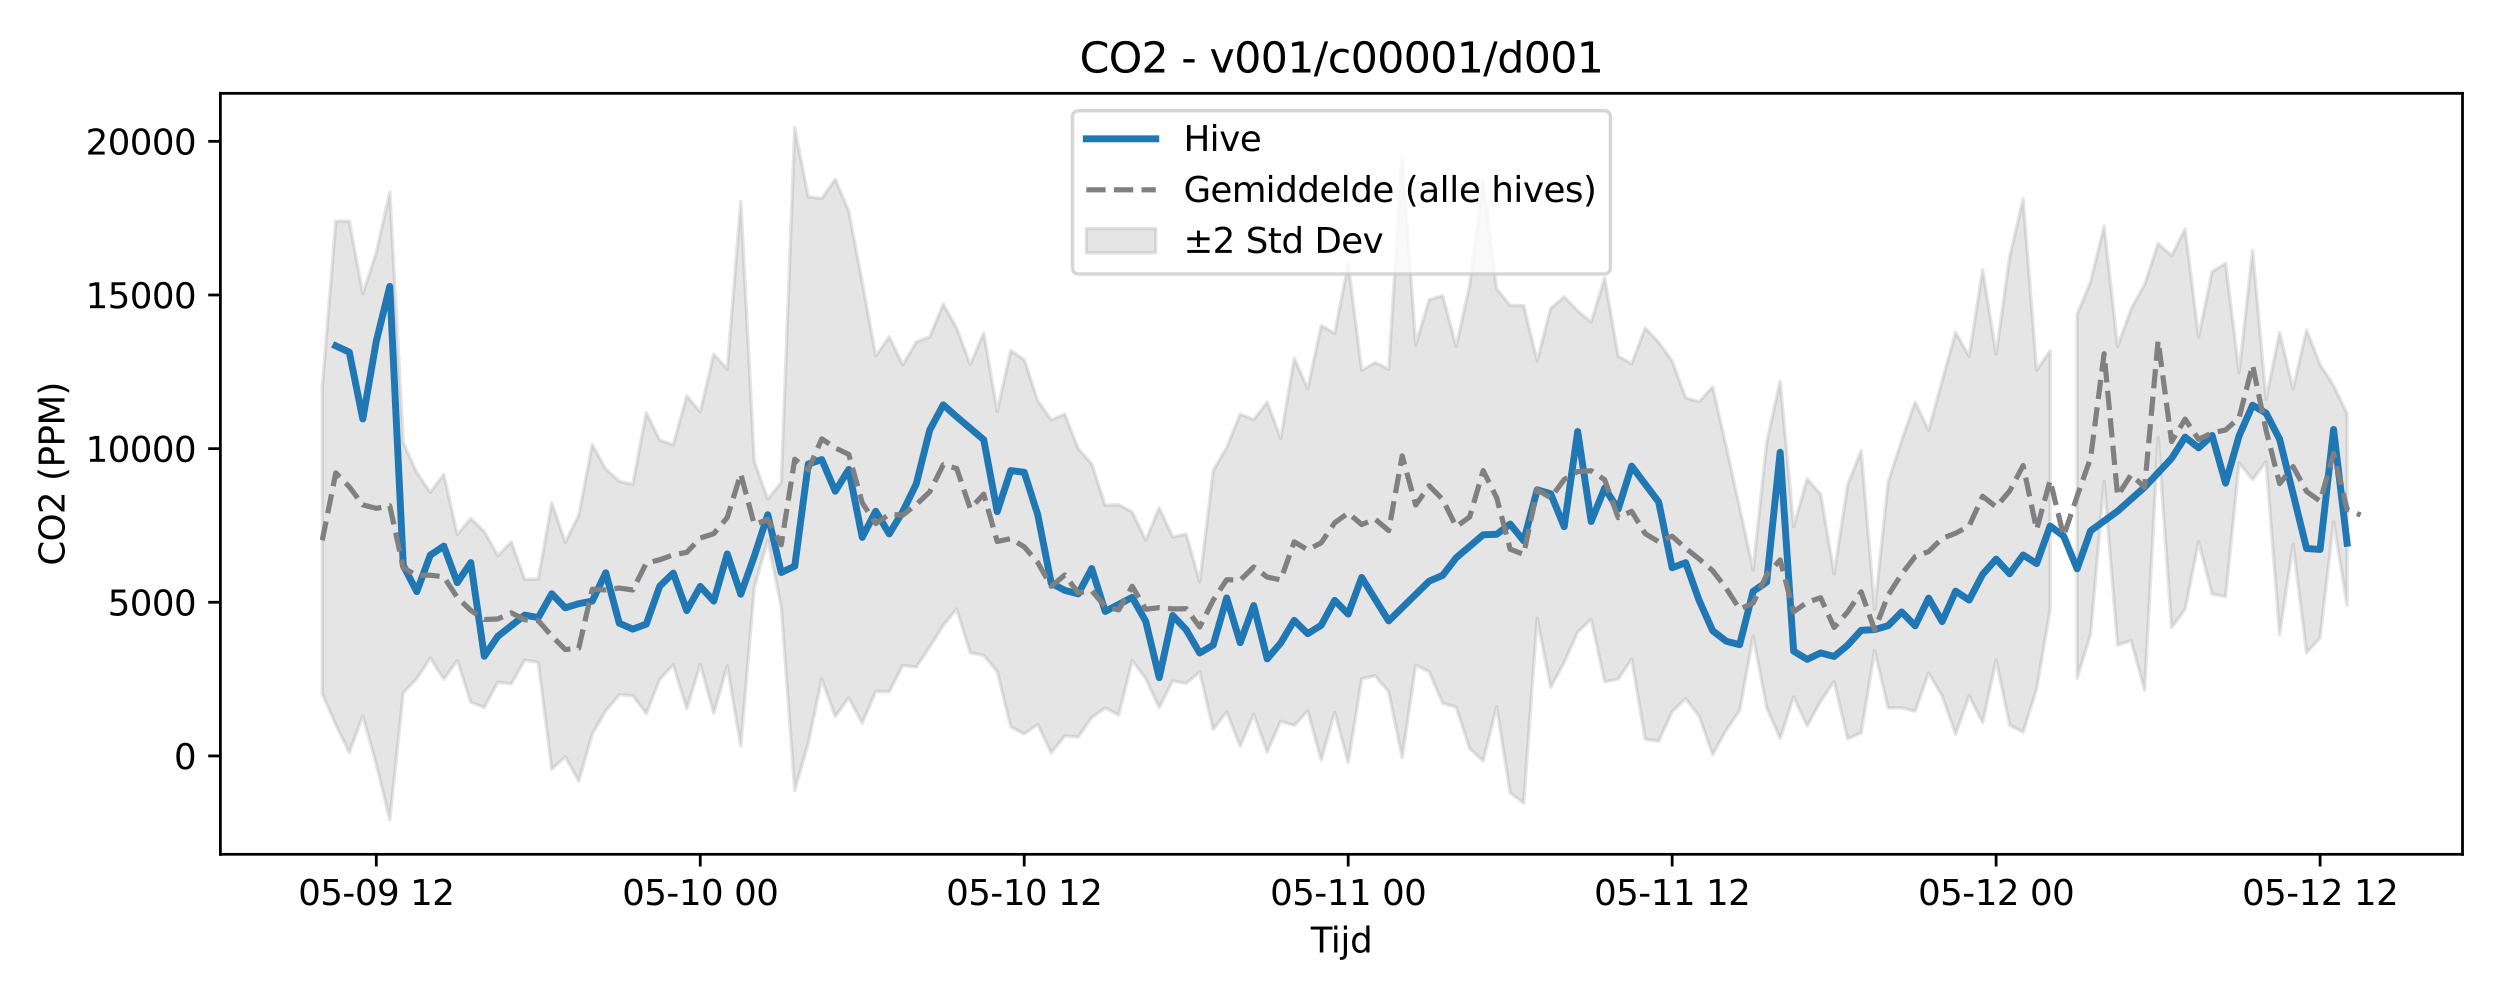 <?xml version="1.0" encoding="utf-8" standalone="no"?>
<!DOCTYPE svg PUBLIC "-//W3C//DTD SVG 1.1//EN"
  "http://www.w3.org/Graphics/SVG/1.1/DTD/svg11.dtd">
<svg xmlns:xlink="http://www.w3.org/1999/xlink" width="720pt" height="288pt" viewBox="0 0 720 288" xmlns="http://www.w3.org/2000/svg" version="1.1">
 <defs>
  <style type="text/css">*{stroke-linejoin: round; stroke-linecap: butt}</style>
 </defs>
 <g id="figure_1">
  <g id="patch_1">
   <path d="M 0 288 
L 720 288 
L 720 0 
L 0 0 
z
" style="fill: #ffffff"/>
  </g>
  <g id="axes_1">
   <g id="patch_2">
    <path d="M 63.47 246.04 
L 709.2 246.04 
L 709.2 26.88 
L 63.47 26.88 
z
" style="fill: #ffffff"/>
   </g>
   <g id="FillBetweenPolyCollection_1">
    <path d="M 92.821 111.337 
L 92.821 199.886 
L 96.709 208.744 
L 100.597 216.7 
L 104.484 206.168 
L 108.372 220.098 
L 112.259 236.078 
L 116.147 199.52 
L 120.035 195.446 
L 123.922 189.535 
L 127.81 195.625 
L 131.697 190.227 
L 135.585 202.256 
L 139.473 203.769 
L 143.36 196.459 
L 147.248 196.949 
L 151.135 190.098 
L 155.023 190.75 
L 158.911 221.543 
L 162.798 217.981 
L 166.686 224.982 
L 170.573 211.388 
L 174.461 204.747 
L 178.349 200.095 
L 182.236 200.353 
L 186.124 205.523 
L 190.011 195.661 
L 193.899 191.49 
L 197.787 204.107 
L 201.674 191.312 
L 205.562 205.404 
L 209.449 191.769 
L 213.337 214.892 
L 217.224 169.238 
L 221.112 155.498 
L 225 174.824 
L 228.887 227.682 
L 232.775 213.944 
L 236.662 195.58 
L 240.55 206.332 
L 244.438 200.993 
L 248.325 208.266 
L 252.213 199.127 
L 256.1 199.205 
L 259.988 191.652 
L 263.876 192.13 
L 267.763 186.312 
L 271.651 180.112 
L 275.538 175.372 
L 279.426 188.015 
L 283.314 188.739 
L 287.201 193.438 
L 291.089 209.316 
L 294.976 211.386 
L 298.864 208.645 
L 302.752 216.824 
L 306.639 211.972 
L 310.527 212.231 
L 314.414 206.676 
L 318.302 203.845 
L 322.19 205.969 
L 326.077 190.254 
L 329.965 195.377 
L 333.852 203.779 
L 337.74 196.105 
L 341.628 196.829 
L 345.515 193.534 
L 349.403 210.116 
L 353.29 205.04 
L 357.178 214.906 
L 361.066 205.711 
L 364.953 216.596 
L 368.841 207.698 
L 372.728 208.944 
L 376.616 204.744 
L 380.504 218.904 
L 384.391 205.123 
L 388.279 219.586 
L 392.166 195.476 
L 396.054 194.644 
L 399.942 199.269 
L 403.829 218.183 
L 407.717 191.572 
L 411.604 193.495 
L 415.492 202.542 
L 419.38 203.645 
L 423.267 215.578 
L 427.155 219.189 
L 431.042 203.54 
L 434.93 228.345 
L 438.818 231.311 
L 442.705 178.067 
L 446.593 197.981 
L 450.48 190.773 
L 454.368 182.042 
L 458.256 178.4 
L 462.143 196.343 
L 466.031 195.572 
L 469.918 189.82 
L 473.806 212.883 
L 477.694 213.455 
L 481.581 204.937 
L 485.469 201.238 
L 489.356 206.264 
L 493.244 217.334 
L 497.132 210.312 
L 501.019 204.627 
L 504.907 183.182 
L 508.794 203.743 
L 512.682 212.72 
L 516.57 200.687 
L 520.457 209.064 
L 524.345 201.999 
L 528.232 196.204 
L 532.12 212.789 
L 536.008 211.073 
L 539.895 187.396 
L 543.783 203.886 
L 547.67 203.871 
L 551.558 204.814 
L 555.446 193.809 
L 559.333 200.44 
L 563.221 211.427 
L 567.108 200.389 
L 570.996 208.15 
L 574.883 190.026 
L 578.771 208.798 
L 582.659 210.864 
L 586.546 198.441 
L 590.434 175.601 
L 590.434 101.034 
L 590.434 101.034 
L 586.546 106.581 
L 582.659 57.302 
L 578.771 74.049 
L 574.883 101.96 
L 570.996 77.69 
L 567.108 102.596 
L 563.221 95.714 
L 559.333 109.655 
L 555.446 123.895 
L 551.558 115.809 
L 547.67 126.834 
L 543.783 138.864 
L 539.895 175.517 
L 536.008 129.808 
L 532.12 139.689 
L 528.232 165.208 
L 524.345 142.323 
L 520.457 137.873 
L 516.57 151.695 
L 512.682 109.813 
L 508.794 127.451 
L 504.907 164.163 
L 501.019 146.242 
L 497.132 128.51 
L 493.244 111.398 
L 489.356 115.694 
L 485.469 114.568 
L 481.581 103.935 
L 477.694 98.579 
L 473.806 94.473 
L 469.918 104.732 
L 466.031 102.592 
L 462.143 79.994 
L 458.256 92.747 
L 454.368 89.537 
L 450.48 85.47 
L 446.593 88.823 
L 442.705 103.931 
L 438.818 87.993 
L 434.93 88.002 
L 431.042 83.138 
L 427.155 51.883 
L 423.267 82.16 
L 419.38 99.749 
L 415.492 85.131 
L 411.604 86.313 
L 407.717 99.337 
L 403.829 44.395 
L 399.942 106.351 
L 396.054 104.389 
L 392.166 106.657 
L 388.279 75.908 
L 384.391 95.985 
L 380.504 93.759 
L 376.616 111.959 
L 372.728 103.145 
L 368.841 126.322 
L 364.953 115.809 
L 361.066 120.875 
L 357.178 119.294 
L 353.29 128.865 
L 349.403 135.544 
L 345.515 167.619 
L 341.628 153.784 
L 337.74 154.632 
L 333.852 146.219 
L 329.965 155.557 
L 326.077 147.464 
L 322.19 145.329 
L 318.302 145.522 
L 314.414 133.605 
L 310.527 129.187 
L 306.639 119.24 
L 302.752 120.911 
L 298.864 115.356 
L 294.976 103.583 
L 291.089 100.931 
L 287.201 118.45 
L 283.314 95.919 
L 279.426 104.974 
L 275.538 94.498 
L 271.651 87.582 
L 267.763 96.987 
L 263.876 98.518 
L 259.988 105.075 
L 256.1 97.04 
L 252.213 102.468 
L 248.325 81.335 
L 244.438 60.733 
L 240.55 51.652 
L 236.662 57.179 
L 232.775 56.697 
L 228.887 36.842 
L 225 138.942 
L 221.112 143.754 
L 217.224 132.842 
L 213.337 58.032 
L 209.449 106.321 
L 205.562 101.978 
L 201.674 118.627 
L 197.787 114.052 
L 193.899 128.088 
L 190.011 126.754 
L 186.124 118.851 
L 182.236 139.474 
L 178.349 138.623 
L 174.461 135.086 
L 170.573 128.005 
L 166.686 148.35 
L 162.798 156.16 
L 158.911 144.823 
L 155.023 166.745 
L 151.135 166.888 
L 147.248 156.025 
L 143.36 160.065 
L 139.473 153.048 
L 135.585 149.348 
L 131.697 153.909 
L 127.81 136.62 
L 123.922 141.782 
L 120.035 136.077 
L 116.147 127.536 
L 112.259 55.308 
L 108.372 72.731 
L 104.484 84.602 
L 100.597 63.727 
L 96.709 63.661 
L 92.821 111.337 
z
" clip-path="url(#p38dbb2dd2d)" style="fill: #808080; fill-opacity: 0.2; stroke: #808080; stroke-opacity: 0.2"/>
    <path d="M 598.209 90.566 
L 598.209 195.286 
L 602.097 182.617 
L 605.984 138.632 
L 609.872 185.814 
L 613.759 184.472 
L 617.647 198.745 
L 621.535 126.049 
L 625.422 180.714 
L 629.31 175.461 
L 633.197 155.997 
L 637.085 171.068 
L 640.973 171.853 
L 644.86 133.334 
L 648.748 138.134 
L 652.635 132.95 
L 656.523 182.792 
L 660.411 156.795 
L 664.298 188.012 
L 668.186 183.655 
L 672.073 150.294 
L 675.961 174.271 
L 675.961 119.166 
L 675.961 119.166 
L 672.073 110.996 
L 668.186 105.033 
L 664.298 95.061 
L 660.411 111.99 
L 656.523 95.78 
L 652.635 114.978 
L 648.748 72.149 
L 644.86 107.306 
L 640.973 75.83 
L 637.085 78.235 
L 633.197 97.065 
L 629.31 65.954 
L 625.422 73.624 
L 621.535 70.172 
L 617.647 81.92 
L 613.759 88.943 
L 609.872 99.783 
L 605.984 65.13 
L 602.097 81.145 
L 598.209 90.566 
z
" clip-path="url(#p38dbb2dd2d)" style="fill: #808080; fill-opacity: 0.2; stroke: #808080; stroke-opacity: 0.2"/>
   </g>
   <g id="matplotlib.axis_1">
    <g id="xtick_1">
     <g id="line2d_1">
      <defs>
       <path id="m03c5c2de5f" d="M 0 0 
L 0 3.5 
" style="stroke: #000000; stroke-width: 0.8"/>
      </defs>
      <g>
       <use xlink:href="#m03c5c2de5f" x="108.372" y="246.04" style="stroke: #000000; stroke-width: 0.8"/>
      </g>
     </g>
     <g id="text_1">
      <!-- 05-09 12 -->
      <g transform="translate(85.891 260.638) scale(0.1 -0.1)">
       <defs>
        <path id="DejaVuSans-30" d="M 2034 4250 
Q 1547 4250 1301 3770 
Q 1056 3291 1056 2328 
Q 1056 1369 1301 889 
Q 1547 409 2034 409 
Q 2525 409 2770 889 
Q 3016 1369 3016 2328 
Q 3016 3291 2770 3770 
Q 2525 4250 2034 4250 
z
M 2034 4750 
Q 2819 4750 3233 4129 
Q 3647 3509 3647 2328 
Q 3647 1150 3233 529 
Q 2819 -91 2034 -91 
Q 1250 -91 836 529 
Q 422 1150 422 2328 
Q 422 3509 836 4129 
Q 1250 4750 2034 4750 
z
" transform="scale(0.016)"/>
        <path id="DejaVuSans-35" d="M 691 4666 
L 3169 4666 
L 3169 4134 
L 1269 4134 
L 1269 2991 
Q 1406 3038 1543 3061 
Q 1681 3084 1819 3084 
Q 2600 3084 3056 2656 
Q 3513 2228 3513 1497 
Q 3513 744 3044 326 
Q 2575 -91 1722 -91 
Q 1428 -91 1123 -41 
Q 819 9 494 109 
L 494 744 
Q 775 591 1075 516 
Q 1375 441 1709 441 
Q 2250 441 2565 725 
Q 2881 1009 2881 1497 
Q 2881 1984 2565 2268 
Q 2250 2553 1709 2553 
Q 1456 2553 1204 2497 
Q 953 2441 691 2322 
L 691 4666 
z
" transform="scale(0.016)"/>
        <path id="DejaVuSans-2d" d="M 313 2009 
L 1997 2009 
L 1997 1497 
L 313 1497 
L 313 2009 
z
" transform="scale(0.016)"/>
        <path id="DejaVuSans-39" d="M 703 97 
L 703 672 
Q 941 559 1184 500 
Q 1428 441 1663 441 
Q 2288 441 2617 861 
Q 2947 1281 2994 2138 
Q 2813 1869 2534 1725 
Q 2256 1581 1919 1581 
Q 1219 1581 811 2004 
Q 403 2428 403 3163 
Q 403 3881 828 4315 
Q 1253 4750 1959 4750 
Q 2769 4750 3195 4129 
Q 3622 3509 3622 2328 
Q 3622 1225 3098 567 
Q 2575 -91 1691 -91 
Q 1453 -91 1209 -44 
Q 966 3 703 97 
z
M 1959 2075 
Q 2384 2075 2632 2365 
Q 2881 2656 2881 3163 
Q 2881 3666 2632 3958 
Q 2384 4250 1959 4250 
Q 1534 4250 1286 3958 
Q 1038 3666 1038 3163 
Q 1038 2656 1286 2365 
Q 1534 2075 1959 2075 
z
" transform="scale(0.016)"/>
        <path id="DejaVuSans-20" transform="scale(0.016)"/>
        <path id="DejaVuSans-31" d="M 794 531 
L 1825 531 
L 1825 4091 
L 703 3866 
L 703 4441 
L 1819 4666 
L 2450 4666 
L 2450 531 
L 3481 531 
L 3481 0 
L 794 0 
L 794 531 
z
" transform="scale(0.016)"/>
        <path id="DejaVuSans-32" d="M 1228 531 
L 3431 531 
L 3431 0 
L 469 0 
L 469 531 
Q 828 903 1448 1529 
Q 2069 2156 2228 2338 
Q 2531 2678 2651 2914 
Q 2772 3150 2772 3378 
Q 2772 3750 2511 3984 
Q 2250 4219 1831 4219 
Q 1534 4219 1204 4116 
Q 875 4013 500 3803 
L 500 4441 
Q 881 4594 1212 4672 
Q 1544 4750 1819 4750 
Q 2544 4750 2975 4387 
Q 3406 4025 3406 3419 
Q 3406 3131 3298 2873 
Q 3191 2616 2906 2266 
Q 2828 2175 2409 1742 
Q 1991 1309 1228 531 
z
" transform="scale(0.016)"/>
       </defs>
       <use xlink:href="#DejaVuSans-30"/>
       <use xlink:href="#DejaVuSans-35" transform="translate(63.623 0)"/>
       <use xlink:href="#DejaVuSans-2d" transform="translate(127.246 0)"/>
       <use xlink:href="#DejaVuSans-30" transform="translate(163.33 0)"/>
       <use xlink:href="#DejaVuSans-39" transform="translate(226.953 0)"/>
       <use xlink:href="#DejaVuSans-20" transform="translate(290.576 0)"/>
       <use xlink:href="#DejaVuSans-31" transform="translate(322.363 0)"/>
       <use xlink:href="#DejaVuSans-32" transform="translate(385.986 0)"/>
      </g>
     </g>
    </g>
    <g id="xtick_2">
     <g id="line2d_2">
      <g>
       <use xlink:href="#m03c5c2de5f" x="201.674" y="246.04" style="stroke: #000000; stroke-width: 0.8"/>
      </g>
     </g>
     <g id="text_2">
      <!-- 05-10 00 -->
      <g transform="translate(179.194 260.638) scale(0.1 -0.1)">
       <use xlink:href="#DejaVuSans-30"/>
       <use xlink:href="#DejaVuSans-35" transform="translate(63.623 0)"/>
       <use xlink:href="#DejaVuSans-2d" transform="translate(127.246 0)"/>
       <use xlink:href="#DejaVuSans-31" transform="translate(163.33 0)"/>
       <use xlink:href="#DejaVuSans-30" transform="translate(226.953 0)"/>
       <use xlink:href="#DejaVuSans-20" transform="translate(290.576 0)"/>
       <use xlink:href="#DejaVuSans-30" transform="translate(322.363 0)"/>
       <use xlink:href="#DejaVuSans-30" transform="translate(385.986 0)"/>
      </g>
     </g>
    </g>
    <g id="xtick_3">
     <g id="line2d_3">
      <g>
       <use xlink:href="#m03c5c2de5f" x="294.976" y="246.04" style="stroke: #000000; stroke-width: 0.8"/>
      </g>
     </g>
     <g id="text_3">
      <!-- 05-10 12 -->
      <g transform="translate(272.496 260.638) scale(0.1 -0.1)">
       <use xlink:href="#DejaVuSans-30"/>
       <use xlink:href="#DejaVuSans-35" transform="translate(63.623 0)"/>
       <use xlink:href="#DejaVuSans-2d" transform="translate(127.246 0)"/>
       <use xlink:href="#DejaVuSans-31" transform="translate(163.33 0)"/>
       <use xlink:href="#DejaVuSans-30" transform="translate(226.953 0)"/>
       <use xlink:href="#DejaVuSans-20" transform="translate(290.576 0)"/>
       <use xlink:href="#DejaVuSans-31" transform="translate(322.363 0)"/>
       <use xlink:href="#DejaVuSans-32" transform="translate(385.986 0)"/>
      </g>
     </g>
    </g>
    <g id="xtick_4">
     <g id="line2d_4">
      <g>
       <use xlink:href="#m03c5c2de5f" x="388.279" y="246.04" style="stroke: #000000; stroke-width: 0.8"/>
      </g>
     </g>
     <g id="text_4">
      <!-- 05-11 00 -->
      <g transform="translate(365.798 260.638) scale(0.1 -0.1)">
       <use xlink:href="#DejaVuSans-30"/>
       <use xlink:href="#DejaVuSans-35" transform="translate(63.623 0)"/>
       <use xlink:href="#DejaVuSans-2d" transform="translate(127.246 0)"/>
       <use xlink:href="#DejaVuSans-31" transform="translate(163.33 0)"/>
       <use xlink:href="#DejaVuSans-31" transform="translate(226.953 0)"/>
       <use xlink:href="#DejaVuSans-20" transform="translate(290.576 0)"/>
       <use xlink:href="#DejaVuSans-30" transform="translate(322.363 0)"/>
       <use xlink:href="#DejaVuSans-30" transform="translate(385.986 0)"/>
      </g>
     </g>
    </g>
    <g id="xtick_5">
     <g id="line2d_5">
      <g>
       <use xlink:href="#m03c5c2de5f" x="481.581" y="246.04" style="stroke: #000000; stroke-width: 0.8"/>
      </g>
     </g>
     <g id="text_5">
      <!-- 05-11 12 -->
      <g transform="translate(459.101 260.638) scale(0.1 -0.1)">
       <use xlink:href="#DejaVuSans-30"/>
       <use xlink:href="#DejaVuSans-35" transform="translate(63.623 0)"/>
       <use xlink:href="#DejaVuSans-2d" transform="translate(127.246 0)"/>
       <use xlink:href="#DejaVuSans-31" transform="translate(163.33 0)"/>
       <use xlink:href="#DejaVuSans-31" transform="translate(226.953 0)"/>
       <use xlink:href="#DejaVuSans-20" transform="translate(290.576 0)"/>
       <use xlink:href="#DejaVuSans-31" transform="translate(322.363 0)"/>
       <use xlink:href="#DejaVuSans-32" transform="translate(385.986 0)"/>
      </g>
     </g>
    </g>
    <g id="xtick_6">
     <g id="line2d_6">
      <g>
       <use xlink:href="#m03c5c2de5f" x="574.883" y="246.04" style="stroke: #000000; stroke-width: 0.8"/>
      </g>
     </g>
     <g id="text_6">
      <!-- 05-12 00 -->
      <g transform="translate(552.403 260.638) scale(0.1 -0.1)">
       <use xlink:href="#DejaVuSans-30"/>
       <use xlink:href="#DejaVuSans-35" transform="translate(63.623 0)"/>
       <use xlink:href="#DejaVuSans-2d" transform="translate(127.246 0)"/>
       <use xlink:href="#DejaVuSans-31" transform="translate(163.33 0)"/>
       <use xlink:href="#DejaVuSans-32" transform="translate(226.953 0)"/>
       <use xlink:href="#DejaVuSans-20" transform="translate(290.576 0)"/>
       <use xlink:href="#DejaVuSans-30" transform="translate(322.363 0)"/>
       <use xlink:href="#DejaVuSans-30" transform="translate(385.986 0)"/>
      </g>
     </g>
    </g>
    <g id="xtick_7">
     <g id="line2d_7">
      <g>
       <use xlink:href="#m03c5c2de5f" x="668.186" y="246.04" style="stroke: #000000; stroke-width: 0.8"/>
      </g>
     </g>
     <g id="text_7">
      <!-- 05-12 12 -->
      <g transform="translate(645.705 260.638) scale(0.1 -0.1)">
       <use xlink:href="#DejaVuSans-30"/>
       <use xlink:href="#DejaVuSans-35" transform="translate(63.623 0)"/>
       <use xlink:href="#DejaVuSans-2d" transform="translate(127.246 0)"/>
       <use xlink:href="#DejaVuSans-31" transform="translate(163.33 0)"/>
       <use xlink:href="#DejaVuSans-32" transform="translate(226.953 0)"/>
       <use xlink:href="#DejaVuSans-20" transform="translate(290.576 0)"/>
       <use xlink:href="#DejaVuSans-31" transform="translate(322.363 0)"/>
       <use xlink:href="#DejaVuSans-32" transform="translate(385.986 0)"/>
      </g>
     </g>
    </g>
    <g id="text_8">
     <!-- Tijd -->
     <g transform="translate(377.485 274.317) scale(0.1 -0.1)">
      <defs>
       <path id="DejaVuSans-54" d="M -19 4666 
L 3928 4666 
L 3928 4134 
L 2272 4134 
L 2272 0 
L 1638 0 
L 1638 4134 
L -19 4134 
L -19 4666 
z
" transform="scale(0.016)"/>
       <path id="DejaVuSans-69" d="M 603 3500 
L 1178 3500 
L 1178 0 
L 603 0 
L 603 3500 
z
M 603 4863 
L 1178 4863 
L 1178 4134 
L 603 4134 
L 603 4863 
z
" transform="scale(0.016)"/>
       <path id="DejaVuSans-6a" d="M 603 3500 
L 1178 3500 
L 1178 -63 
Q 1178 -731 923 -1031 
Q 669 -1331 103 -1331 
L -116 -1331 
L -116 -844 
L 38 -844 
Q 366 -844 484 -692 
Q 603 -541 603 -63 
L 603 3500 
z
M 603 4863 
L 1178 4863 
L 1178 4134 
L 603 4134 
L 603 4863 
z
" transform="scale(0.016)"/>
       <path id="DejaVuSans-64" d="M 2906 2969 
L 2906 4863 
L 3481 4863 
L 3481 0 
L 2906 0 
L 2906 525 
Q 2725 213 2448 61 
Q 2172 -91 1784 -91 
Q 1150 -91 751 415 
Q 353 922 353 1747 
Q 353 2572 751 3078 
Q 1150 3584 1784 3584 
Q 2172 3584 2448 3432 
Q 2725 3281 2906 2969 
z
M 947 1747 
Q 947 1113 1208 752 
Q 1469 391 1925 391 
Q 2381 391 2643 752 
Q 2906 1113 2906 1747 
Q 2906 2381 2643 2742 
Q 2381 3103 1925 3103 
Q 1469 3103 1208 2742 
Q 947 2381 947 1747 
z
" transform="scale(0.016)"/>
      </defs>
      <use xlink:href="#DejaVuSans-54"/>
      <use xlink:href="#DejaVuSans-69" transform="translate(57.959 0)"/>
      <use xlink:href="#DejaVuSans-6a" transform="translate(85.742 0)"/>
      <use xlink:href="#DejaVuSans-64" transform="translate(113.525 0)"/>
     </g>
    </g>
   </g>
   <g id="matplotlib.axis_2">
    <g id="ytick_1">
     <g id="line2d_8">
      <defs>
       <path id="m530c1e6bbe" d="M 0 0 
L -3.5 0 
" style="stroke: #000000; stroke-width: 0.8"/>
      </defs>
      <g>
       <use xlink:href="#m530c1e6bbe" x="63.47" y="217.704" style="stroke: #000000; stroke-width: 0.8"/>
      </g>
     </g>
     <g id="text_9">
      <!-- 0 -->
      <g transform="translate(50.108 221.503) scale(0.1 -0.1)">
       <use xlink:href="#DejaVuSans-30"/>
      </g>
     </g>
    </g>
    <g id="ytick_2">
     <g id="line2d_9">
      <g>
       <use xlink:href="#m530c1e6bbe" x="63.47" y="173.455" style="stroke: #000000; stroke-width: 0.8"/>
      </g>
     </g>
     <g id="text_10">
      <!-- 5000 -->
      <g transform="translate(31.02 177.254) scale(0.1 -0.1)">
       <use xlink:href="#DejaVuSans-35"/>
       <use xlink:href="#DejaVuSans-30" transform="translate(63.623 0)"/>
       <use xlink:href="#DejaVuSans-30" transform="translate(127.246 0)"/>
       <use xlink:href="#DejaVuSans-30" transform="translate(190.869 0)"/>
      </g>
     </g>
    </g>
    <g id="ytick_3">
     <g id="line2d_10">
      <g>
       <use xlink:href="#m530c1e6bbe" x="63.47" y="129.207" style="stroke: #000000; stroke-width: 0.8"/>
      </g>
     </g>
     <g id="text_11">
      <!-- 10000 -->
      <g transform="translate(24.657 133.006) scale(0.1 -0.1)">
       <use xlink:href="#DejaVuSans-31"/>
       <use xlink:href="#DejaVuSans-30" transform="translate(63.623 0)"/>
       <use xlink:href="#DejaVuSans-30" transform="translate(127.246 0)"/>
       <use xlink:href="#DejaVuSans-30" transform="translate(190.869 0)"/>
       <use xlink:href="#DejaVuSans-30" transform="translate(254.492 0)"/>
      </g>
     </g>
    </g>
    <g id="ytick_4">
     <g id="line2d_11">
      <g>
       <use xlink:href="#m530c1e6bbe" x="63.47" y="84.958" style="stroke: #000000; stroke-width: 0.8"/>
      </g>
     </g>
     <g id="text_12">
      <!-- 15000 -->
      <g transform="translate(24.657 88.758) scale(0.1 -0.1)">
       <use xlink:href="#DejaVuSans-31"/>
       <use xlink:href="#DejaVuSans-35" transform="translate(63.623 0)"/>
       <use xlink:href="#DejaVuSans-30" transform="translate(127.246 0)"/>
       <use xlink:href="#DejaVuSans-30" transform="translate(190.869 0)"/>
       <use xlink:href="#DejaVuSans-30" transform="translate(254.492 0)"/>
      </g>
     </g>
    </g>
    <g id="ytick_5">
     <g id="line2d_12">
      <g>
       <use xlink:href="#m530c1e6bbe" x="63.47" y="40.71" style="stroke: #000000; stroke-width: 0.8"/>
      </g>
     </g>
     <g id="text_13">
      <!-- 20000 -->
      <g transform="translate(24.657 44.509) scale(0.1 -0.1)">
       <use xlink:href="#DejaVuSans-32"/>
       <use xlink:href="#DejaVuSans-30" transform="translate(63.623 0)"/>
       <use xlink:href="#DejaVuSans-30" transform="translate(127.246 0)"/>
       <use xlink:href="#DejaVuSans-30" transform="translate(190.869 0)"/>
       <use xlink:href="#DejaVuSans-30" transform="translate(254.492 0)"/>
      </g>
     </g>
    </g>
    <g id="text_14">
     <!-- CO2 (PPM) -->
     <g transform="translate(18.578 162.903) rotate(-90) scale(0.1 -0.1)">
      <defs>
       <path id="DejaVuSans-43" d="M 4122 4306 
L 4122 3641 
Q 3803 3938 3442 4084 
Q 3081 4231 2675 4231 
Q 1875 4231 1450 3742 
Q 1025 3253 1025 2328 
Q 1025 1406 1450 917 
Q 1875 428 2675 428 
Q 3081 428 3442 575 
Q 3803 722 4122 1019 
L 4122 359 
Q 3791 134 3420 21 
Q 3050 -91 2638 -91 
Q 1578 -91 968 557 
Q 359 1206 359 2328 
Q 359 3453 968 4101 
Q 1578 4750 2638 4750 
Q 3056 4750 3426 4639 
Q 3797 4528 4122 4306 
z
" transform="scale(0.016)"/>
       <path id="DejaVuSans-4f" d="M 2522 4238 
Q 1834 4238 1429 3725 
Q 1025 3213 1025 2328 
Q 1025 1447 1429 934 
Q 1834 422 2522 422 
Q 3209 422 3611 934 
Q 4013 1447 4013 2328 
Q 4013 3213 3611 3725 
Q 3209 4238 2522 4238 
z
M 2522 4750 
Q 3503 4750 4090 4092 
Q 4678 3434 4678 2328 
Q 4678 1225 4090 567 
Q 3503 -91 2522 -91 
Q 1538 -91 948 565 
Q 359 1222 359 2328 
Q 359 3434 948 4092 
Q 1538 4750 2522 4750 
z
" transform="scale(0.016)"/>
       <path id="DejaVuSans-28" d="M 1984 4856 
Q 1566 4138 1362 3434 
Q 1159 2731 1159 2009 
Q 1159 1288 1364 580 
Q 1569 -128 1984 -844 
L 1484 -844 
Q 1016 -109 783 600 
Q 550 1309 550 2009 
Q 550 2706 781 3412 
Q 1013 4119 1484 4856 
L 1984 4856 
z
" transform="scale(0.016)"/>
       <path id="DejaVuSans-50" d="M 1259 4147 
L 1259 2394 
L 2053 2394 
Q 2494 2394 2734 2622 
Q 2975 2850 2975 3272 
Q 2975 3691 2734 3919 
Q 2494 4147 2053 4147 
L 1259 4147 
z
M 628 4666 
L 2053 4666 
Q 2838 4666 3239 4311 
Q 3641 3956 3641 3272 
Q 3641 2581 3239 2228 
Q 2838 1875 2053 1875 
L 1259 1875 
L 1259 0 
L 628 0 
L 628 4666 
z
" transform="scale(0.016)"/>
       <path id="DejaVuSans-4d" d="M 628 4666 
L 1569 4666 
L 2759 1491 
L 3956 4666 
L 4897 4666 
L 4897 0 
L 4281 0 
L 4281 4097 
L 3078 897 
L 2444 897 
L 1241 4097 
L 1241 0 
L 628 0 
L 628 4666 
z
" transform="scale(0.016)"/>
       <path id="DejaVuSans-29" d="M 513 4856 
L 1013 4856 
Q 1481 4119 1714 3412 
Q 1947 2706 1947 2009 
Q 1947 1309 1714 600 
Q 1481 -109 1013 -844 
L 513 -844 
Q 928 -128 1133 580 
Q 1338 1288 1338 2009 
Q 1338 2731 1133 3434 
Q 928 4138 513 4856 
z
" transform="scale(0.016)"/>
      </defs>
      <use xlink:href="#DejaVuSans-43"/>
      <use xlink:href="#DejaVuSans-4f" transform="translate(69.824 0)"/>
      <use xlink:href="#DejaVuSans-32" transform="translate(148.535 0)"/>
      <use xlink:href="#DejaVuSans-20" transform="translate(212.158 0)"/>
      <use xlink:href="#DejaVuSans-28" transform="translate(243.945 0)"/>
      <use xlink:href="#DejaVuSans-50" transform="translate(282.959 0)"/>
      <use xlink:href="#DejaVuSans-50" transform="translate(343.262 0)"/>
      <use xlink:href="#DejaVuSans-4d" transform="translate(403.564 0)"/>
      <use xlink:href="#DejaVuSans-29" transform="translate(489.844 0)"/>
     </g>
    </g>
   </g>
   <g id="line2d_13">
    <path d="M 96.709 99.622 
L 100.597 101.428 
L 104.484 120.658 
L 108.372 98.28 
L 112.259 82.489 
L 116.147 162.844 
L 120.035 170.389 
L 123.922 159.871 
L 127.81 157.291 
L 131.697 167.803 
L 135.585 162.036 
L 139.473 189 
L 143.36 183.258 
L 151.135 177.157 
L 155.023 177.876 
L 158.911 171.008 
L 162.798 175.054 
L 166.686 173.856 
L 170.573 173.113 
L 174.461 164.96 
L 178.349 179.485 
L 182.236 181.193 
L 186.124 179.762 
L 190.011 168.797 
L 193.899 165.051 
L 197.787 175.851 
L 201.674 168.895 
L 205.562 173.113 
L 209.449 159.535 
L 213.337 171.143 
L 217.224 160.234 
L 221.112 148.248 
L 225 164.875 
L 228.887 163.057 
L 232.775 133.649 
L 236.662 132.357 
L 240.55 141.472 
L 244.438 135.22 
L 248.325 154.765 
L 252.213 147.234 
L 256.1 153.76 
L 259.988 147.358 
L 263.876 139.384 
L 267.763 123.853 
L 271.651 116.596 
L 275.538 120.039 
L 283.314 126.643 
L 287.201 147.358 
L 291.089 135.54 
L 294.976 136.021 
L 298.864 148.192 
L 302.752 167.955 
L 306.639 170.016 
L 310.527 171.03 
L 314.414 163.738 
L 318.302 176.092 
L 326.077 172.035 
L 329.965 178.924 
L 333.852 195.164 
L 337.74 177.269 
L 341.628 181.367 
L 345.515 188.057 
L 349.403 185.765 
L 353.29 172.202 
L 357.178 185.09 
L 361.066 174.414 
L 364.953 189.75 
L 368.841 185.175 
L 372.728 178.665 
L 376.616 182.497 
L 380.504 180.072 
L 384.391 172.904 
L 388.279 176.856 
L 392.166 166.317 
L 399.942 178.827 
L 411.604 167.367 
L 415.492 165.703 
L 419.38 160.65 
L 427.155 154.021 
L 431.042 153.874 
L 434.93 150.933 
L 438.818 155.747 
L 442.705 141.07 
L 446.593 142.204 
L 450.48 151.694 
L 454.368 124.295 
L 458.256 150.185 
L 462.143 140.567 
L 466.031 146.65 
L 469.918 134.251 
L 477.694 144.57 
L 481.581 163.511 
L 485.469 162.057 
L 489.356 172.939 
L 493.244 181.641 
L 497.132 184.663 
L 501.019 185.677 
L 504.907 170.311 
L 508.794 167.619 
L 512.682 130.251 
L 516.57 187.526 
L 520.457 189.898 
L 524.345 188.035 
L 528.232 189.06 
L 532.12 185.814 
L 536.008 181.532 
L 539.895 181.323 
L 543.783 180.199 
L 547.67 176.246 
L 551.558 180.228 
L 555.446 172.269 
L 559.333 179.004 
L 563.221 170.255 
L 567.108 172.827 
L 570.996 165.408 
L 574.883 161.018 
L 578.771 165.24 
L 582.659 159.844 
L 586.546 162.311 
L 590.434 151.499 
L 594.321 154.384 
L 598.209 163.814 
L 602.097 152.875 
L 609.872 147.207 
L 617.647 140.304 
L 625.422 132.012 
L 629.31 125.888 
L 633.197 128.981 
L 637.085 125.424 
L 640.973 139.163 
L 644.86 125.512 
L 648.748 116.702 
L 652.635 118.985 
L 656.523 126.472 
L 664.298 157.968 
L 668.186 158.243 
L 672.073 123.698 
L 675.961 156.459 
L 675.961 156.459 
" clip-path="url(#p38dbb2dd2d)" style="fill: none; stroke: #1f77b4; stroke-width: 2; stroke-linecap: square"/>
   </g>
   <g id="line2d_14">
    <path d="M 92.821 155.611 
L 96.709 136.202 
L 100.597 140.213 
L 104.484 145.385 
L 108.372 146.414 
L 112.259 145.693 
L 116.147 163.528 
L 120.035 165.762 
L 123.922 165.659 
L 127.81 166.122 
L 131.697 172.068 
L 135.585 175.802 
L 139.473 178.409 
L 143.36 178.262 
L 147.248 176.487 
L 151.135 178.493 
L 155.023 178.747 
L 158.911 183.183 
L 162.798 187.071 
L 166.686 186.666 
L 170.573 169.696 
L 174.461 169.917 
L 178.349 169.359 
L 182.236 169.914 
L 186.124 162.187 
L 190.011 161.208 
L 193.899 159.789 
L 197.787 159.079 
L 201.674 154.969 
L 205.562 153.691 
L 209.449 149.045 
L 213.337 136.462 
L 217.224 151.04 
L 221.112 149.626 
L 225 156.883 
L 228.887 132.262 
L 232.775 135.321 
L 236.662 126.379 
L 240.55 128.992 
L 244.438 130.863 
L 248.325 144.8 
L 252.213 150.798 
L 256.1 148.122 
L 259.988 148.363 
L 263.876 145.324 
L 267.763 141.649 
L 271.651 133.847 
L 275.538 134.935 
L 279.426 146.495 
L 283.314 142.329 
L 287.201 155.944 
L 291.089 155.123 
L 294.976 157.485 
L 298.864 162 
L 302.752 168.867 
L 306.639 165.606 
L 310.527 170.709 
L 314.414 170.14 
L 318.302 174.684 
L 322.19 175.649 
L 326.077 168.859 
L 329.965 175.467 
L 333.852 174.999 
L 337.74 175.369 
L 341.628 175.307 
L 345.515 180.576 
L 349.403 172.83 
L 353.29 166.952 
L 357.178 167.1 
L 361.066 163.293 
L 364.953 166.203 
L 368.841 167.01 
L 372.728 156.044 
L 376.616 158.351 
L 380.504 156.332 
L 384.391 150.554 
L 388.279 147.747 
L 392.166 151.067 
L 396.054 149.517 
L 399.942 152.81 
L 403.829 131.289 
L 407.717 145.454 
L 411.604 139.904 
L 415.492 143.837 
L 419.38 151.697 
L 423.267 148.869 
L 427.155 135.536 
L 431.042 143.339 
L 434.93 158.173 
L 438.818 159.652 
L 442.705 140.999 
L 446.593 143.402 
L 450.48 138.121 
L 454.368 135.789 
L 458.256 135.573 
L 462.143 138.168 
L 466.031 149.082 
L 469.918 147.276 
L 473.806 153.678 
L 477.694 156.017 
L 481.581 154.436 
L 485.469 157.903 
L 489.356 160.979 
L 493.244 164.366 
L 497.132 169.411 
L 501.019 175.435 
L 504.907 173.673 
L 508.794 165.597 
L 512.682 161.267 
L 516.57 176.191 
L 520.457 173.469 
L 524.345 172.161 
L 528.232 180.706 
L 532.12 176.239 
L 536.008 170.44 
L 539.895 181.456 
L 543.783 171.375 
L 547.67 165.353 
L 551.558 160.311 
L 555.446 158.852 
L 559.333 155.047 
L 563.221 153.571 
L 567.108 151.493 
L 570.996 142.92 
L 574.883 145.993 
L 578.771 141.424 
L 582.659 134.083 
L 586.546 152.511 
L 590.434 138.318 
L 594.321 154.384 
L 598.209 142.926 
L 602.097 131.881 
L 605.984 101.881 
L 609.872 142.798 
L 613.759 136.708 
L 617.647 140.332 
L 621.535 98.11 
L 625.422 127.169 
L 629.31 120.707 
L 633.197 126.531 
L 637.085 124.651 
L 640.973 123.842 
L 644.86 120.32 
L 648.748 105.142 
L 652.635 123.964 
L 656.523 139.286 
L 660.411 134.393 
L 664.298 141.537 
L 668.186 144.344 
L 672.073 130.645 
L 675.961 146.718 
L 679.849 148.331 
L 679.849 148.331 
" clip-path="url(#p38dbb2dd2d)" style="fill: none; stroke-dasharray: 5.55,2.4; stroke-dashoffset: 0; stroke: #808080; stroke-width: 1.5"/>
   </g>
   <g id="patch_3">
    <path d="M 63.47 246.04 
L 63.47 26.88 
" style="fill: none; stroke: #000000; stroke-width: 0.8; stroke-linejoin: miter; stroke-linecap: square"/>
   </g>
   <g id="patch_4">
    <path d="M 709.2 246.04 
L 709.2 26.88 
" style="fill: none; stroke: #000000; stroke-width: 0.8; stroke-linejoin: miter; stroke-linecap: square"/>
   </g>
   <g id="patch_5">
    <path d="M 63.47 246.04 
L 709.2 246.04 
" style="fill: none; stroke: #000000; stroke-width: 0.8; stroke-linejoin: miter; stroke-linecap: square"/>
   </g>
   <g id="patch_6">
    <path d="M 63.47 26.88 
L 709.2 26.88 
" style="fill: none; stroke: #000000; stroke-width: 0.8; stroke-linejoin: miter; stroke-linecap: square"/>
   </g>
   <g id="text_15">
    <!-- CO2 - v001/c00001/d001 -->
    <g transform="translate(310.932 20.88) scale(0.12 -0.12)">
     <defs>
      <path id="DejaVuSans-76" d="M 191 3500 
L 800 3500 
L 1894 563 
L 2988 3500 
L 3597 3500 
L 2284 0 
L 1503 0 
L 191 3500 
z
" transform="scale(0.016)"/>
      <path id="DejaVuSans-2f" d="M 1625 4666 
L 2156 4666 
L 531 -594 
L 0 -594 
L 1625 4666 
z
" transform="scale(0.016)"/>
      <path id="DejaVuSans-63" d="M 3122 3366 
L 3122 2828 
Q 2878 2963 2633 3030 
Q 2388 3097 2138 3097 
Q 1578 3097 1268 2742 
Q 959 2388 959 1747 
Q 959 1106 1268 751 
Q 1578 397 2138 397 
Q 2388 397 2633 464 
Q 2878 531 3122 666 
L 3122 134 
Q 2881 22 2623 -34 
Q 2366 -91 2075 -91 
Q 1284 -91 818 406 
Q 353 903 353 1747 
Q 353 2603 823 3093 
Q 1294 3584 2113 3584 
Q 2378 3584 2631 3529 
Q 2884 3475 3122 3366 
z
" transform="scale(0.016)"/>
     </defs>
     <use xlink:href="#DejaVuSans-43"/>
     <use xlink:href="#DejaVuSans-4f" transform="translate(69.824 0)"/>
     <use xlink:href="#DejaVuSans-32" transform="translate(148.535 0)"/>
     <use xlink:href="#DejaVuSans-20" transform="translate(212.158 0)"/>
     <use xlink:href="#DejaVuSans-2d" transform="translate(243.945 0)"/>
     <use xlink:href="#DejaVuSans-20" transform="translate(280.029 0)"/>
     <use xlink:href="#DejaVuSans-76" transform="translate(311.816 0)"/>
     <use xlink:href="#DejaVuSans-30" transform="translate(370.996 0)"/>
     <use xlink:href="#DejaVuSans-30" transform="translate(434.619 0)"/>
     <use xlink:href="#DejaVuSans-31" transform="translate(498.242 0)"/>
     <use xlink:href="#DejaVuSans-2f" transform="translate(561.865 0)"/>
     <use xlink:href="#DejaVuSans-63" transform="translate(595.557 0)"/>
     <use xlink:href="#DejaVuSans-30" transform="translate(650.537 0)"/>
     <use xlink:href="#DejaVuSans-30" transform="translate(714.16 0)"/>
     <use xlink:href="#DejaVuSans-30" transform="translate(777.783 0)"/>
     <use xlink:href="#DejaVuSans-30" transform="translate(841.406 0)"/>
     <use xlink:href="#DejaVuSans-31" transform="translate(905.029 0)"/>
     <use xlink:href="#DejaVuSans-2f" transform="translate(968.652 0)"/>
     <use xlink:href="#DejaVuSans-64" transform="translate(1002.344 0)"/>
     <use xlink:href="#DejaVuSans-30" transform="translate(1065.82 0)"/>
     <use xlink:href="#DejaVuSans-30" transform="translate(1129.443 0)"/>
     <use xlink:href="#DejaVuSans-31" transform="translate(1193.066 0)"/>
    </g>
   </g>
   <g id="legend_1">
    <g id="patch_7">
     <path d="M 310.863 78.914 
L 461.807 78.914 
Q 463.807 78.914 463.807 76.914 
L 463.807 33.88 
Q 463.807 31.88 461.807 31.88 
L 310.863 31.88 
Q 308.863 31.88 308.863 33.88 
L 308.863 76.914 
Q 308.863 78.914 310.863 78.914 
z
" style="fill: #ffffff; opacity: 0.8; stroke: #cccccc; stroke-linejoin: miter"/>
    </g>
    <g id="line2d_15">
     <path d="M 312.863 39.978 
L 322.863 39.978 
L 332.863 39.978 
" style="fill: none; stroke: #1f77b4; stroke-width: 2; stroke-linecap: square"/>
    </g>
    <g id="text_16">
     <!-- Hive -->
     <g transform="translate(340.863 43.478) scale(0.1 -0.1)">
      <defs>
       <path id="DejaVuSans-48" d="M 628 4666 
L 1259 4666 
L 1259 2753 
L 3553 2753 
L 3553 4666 
L 4184 4666 
L 4184 0 
L 3553 0 
L 3553 2222 
L 1259 2222 
L 1259 0 
L 628 0 
L 628 4666 
z
" transform="scale(0.016)"/>
       <path id="DejaVuSans-65" d="M 3597 1894 
L 3597 1613 
L 953 1613 
Q 991 1019 1311 708 
Q 1631 397 2203 397 
Q 2534 397 2845 478 
Q 3156 559 3463 722 
L 3463 178 
Q 3153 47 2828 -22 
Q 2503 -91 2169 -91 
Q 1331 -91 842 396 
Q 353 884 353 1716 
Q 353 2575 817 3079 
Q 1281 3584 2069 3584 
Q 2775 3584 3186 3129 
Q 3597 2675 3597 1894 
z
M 3022 2063 
Q 3016 2534 2758 2815 
Q 2500 3097 2075 3097 
Q 1594 3097 1305 2825 
Q 1016 2553 972 2059 
L 3022 2063 
z
" transform="scale(0.016)"/>
      </defs>
      <use xlink:href="#DejaVuSans-48"/>
      <use xlink:href="#DejaVuSans-69" transform="translate(75.195 0)"/>
      <use xlink:href="#DejaVuSans-76" transform="translate(102.979 0)"/>
      <use xlink:href="#DejaVuSans-65" transform="translate(162.158 0)"/>
     </g>
    </g>
    <g id="line2d_16">
     <path d="M 312.863 54.657 
L 322.863 54.657 
L 332.863 54.657 
" style="fill: none; stroke-dasharray: 5.55,2.4; stroke-dashoffset: 0; stroke: #808080; stroke-width: 1.5"/>
    </g>
    <g id="text_17">
     <!-- Gemiddelde (alle hives) -->
     <g transform="translate(340.863 58.157) scale(0.1 -0.1)">
      <defs>
       <path id="DejaVuSans-47" d="M 3809 666 
L 3809 1919 
L 2778 1919 
L 2778 2438 
L 4434 2438 
L 4434 434 
Q 4069 175 3628 42 
Q 3188 -91 2688 -91 
Q 1594 -91 976 548 
Q 359 1188 359 2328 
Q 359 3472 976 4111 
Q 1594 4750 2688 4750 
Q 3144 4750 3555 4637 
Q 3966 4525 4313 4306 
L 4313 3634 
Q 3963 3931 3569 4081 
Q 3175 4231 2741 4231 
Q 1884 4231 1454 3753 
Q 1025 3275 1025 2328 
Q 1025 1384 1454 906 
Q 1884 428 2741 428 
Q 3075 428 3337 486 
Q 3600 544 3809 666 
z
" transform="scale(0.016)"/>
       <path id="DejaVuSans-6d" d="M 3328 2828 
Q 3544 3216 3844 3400 
Q 4144 3584 4550 3584 
Q 5097 3584 5394 3201 
Q 5691 2819 5691 2113 
L 5691 0 
L 5113 0 
L 5113 2094 
Q 5113 2597 4934 2840 
Q 4756 3084 4391 3084 
Q 3944 3084 3684 2787 
Q 3425 2491 3425 1978 
L 3425 0 
L 2847 0 
L 2847 2094 
Q 2847 2600 2669 2842 
Q 2491 3084 2119 3084 
Q 1678 3084 1418 2786 
Q 1159 2488 1159 1978 
L 1159 0 
L 581 0 
L 581 3500 
L 1159 3500 
L 1159 2956 
Q 1356 3278 1631 3431 
Q 1906 3584 2284 3584 
Q 2666 3584 2933 3390 
Q 3200 3197 3328 2828 
z
" transform="scale(0.016)"/>
       <path id="DejaVuSans-6c" d="M 603 4863 
L 1178 4863 
L 1178 0 
L 603 0 
L 603 4863 
z
" transform="scale(0.016)"/>
       <path id="DejaVuSans-61" d="M 2194 1759 
Q 1497 1759 1228 1600 
Q 959 1441 959 1056 
Q 959 750 1161 570 
Q 1363 391 1709 391 
Q 2188 391 2477 730 
Q 2766 1069 2766 1631 
L 2766 1759 
L 2194 1759 
z
M 3341 1997 
L 3341 0 
L 2766 0 
L 2766 531 
Q 2569 213 2275 61 
Q 1981 -91 1556 -91 
Q 1019 -91 701 211 
Q 384 513 384 1019 
Q 384 1609 779 1909 
Q 1175 2209 1959 2209 
L 2766 2209 
L 2766 2266 
Q 2766 2663 2505 2880 
Q 2244 3097 1772 3097 
Q 1472 3097 1187 3025 
Q 903 2953 641 2809 
L 641 3341 
Q 956 3463 1253 3523 
Q 1550 3584 1831 3584 
Q 2591 3584 2966 3190 
Q 3341 2797 3341 1997 
z
" transform="scale(0.016)"/>
       <path id="DejaVuSans-68" d="M 3513 2113 
L 3513 0 
L 2938 0 
L 2938 2094 
Q 2938 2591 2744 2837 
Q 2550 3084 2163 3084 
Q 1697 3084 1428 2787 
Q 1159 2491 1159 1978 
L 1159 0 
L 581 0 
L 581 4863 
L 1159 4863 
L 1159 2956 
Q 1366 3272 1645 3428 
Q 1925 3584 2291 3584 
Q 2894 3584 3203 3211 
Q 3513 2838 3513 2113 
z
" transform="scale(0.016)"/>
       <path id="DejaVuSans-73" d="M 2834 3397 
L 2834 2853 
Q 2591 2978 2328 3040 
Q 2066 3103 1784 3103 
Q 1356 3103 1142 2972 
Q 928 2841 928 2578 
Q 928 2378 1081 2264 
Q 1234 2150 1697 2047 
L 1894 2003 
Q 2506 1872 2764 1633 
Q 3022 1394 3022 966 
Q 3022 478 2636 193 
Q 2250 -91 1575 -91 
Q 1294 -91 989 -36 
Q 684 19 347 128 
L 347 722 
Q 666 556 975 473 
Q 1284 391 1588 391 
Q 1994 391 2212 530 
Q 2431 669 2431 922 
Q 2431 1156 2273 1281 
Q 2116 1406 1581 1522 
L 1381 1569 
Q 847 1681 609 1914 
Q 372 2147 372 2553 
Q 372 3047 722 3315 
Q 1072 3584 1716 3584 
Q 2034 3584 2315 3537 
Q 2597 3491 2834 3397 
z
" transform="scale(0.016)"/>
      </defs>
      <use xlink:href="#DejaVuSans-47"/>
      <use xlink:href="#DejaVuSans-65" transform="translate(77.49 0)"/>
      <use xlink:href="#DejaVuSans-6d" transform="translate(139.014 0)"/>
      <use xlink:href="#DejaVuSans-69" transform="translate(236.426 0)"/>
      <use xlink:href="#DejaVuSans-64" transform="translate(264.209 0)"/>
      <use xlink:href="#DejaVuSans-64" transform="translate(327.686 0)"/>
      <use xlink:href="#DejaVuSans-65" transform="translate(391.162 0)"/>
      <use xlink:href="#DejaVuSans-6c" transform="translate(452.686 0)"/>
      <use xlink:href="#DejaVuSans-64" transform="translate(480.469 0)"/>
      <use xlink:href="#DejaVuSans-65" transform="translate(543.945 0)"/>
      <use xlink:href="#DejaVuSans-20" transform="translate(605.469 0)"/>
      <use xlink:href="#DejaVuSans-28" transform="translate(637.256 0)"/>
      <use xlink:href="#DejaVuSans-61" transform="translate(676.27 0)"/>
      <use xlink:href="#DejaVuSans-6c" transform="translate(737.549 0)"/>
      <use xlink:href="#DejaVuSans-6c" transform="translate(765.332 0)"/>
      <use xlink:href="#DejaVuSans-65" transform="translate(793.115 0)"/>
      <use xlink:href="#DejaVuSans-20" transform="translate(854.639 0)"/>
      <use xlink:href="#DejaVuSans-68" transform="translate(886.426 0)"/>
      <use xlink:href="#DejaVuSans-69" transform="translate(949.805 0)"/>
      <use xlink:href="#DejaVuSans-76" transform="translate(977.588 0)"/>
      <use xlink:href="#DejaVuSans-65" transform="translate(1036.768 0)"/>
      <use xlink:href="#DejaVuSans-73" transform="translate(1098.291 0)"/>
      <use xlink:href="#DejaVuSans-29" transform="translate(1150.391 0)"/>
     </g>
    </g>
    <g id="patch_8">
     <path d="M 312.863 72.835 
L 332.863 72.835 
L 332.863 65.835 
L 312.863 65.835 
z
" style="fill: #808080; fill-opacity: 0.2; stroke: #808080; stroke-opacity: 0.2; stroke-linejoin: miter"/>
    </g>
    <g id="text_18">
     <!-- ±2 Std Dev -->
     <g transform="translate(340.863 72.835) scale(0.1 -0.1)">
      <defs>
       <path id="DejaVuSans-b1" d="M 2944 4013 
L 2944 2803 
L 4684 2803 
L 4684 2272 
L 2944 2272 
L 2944 1063 
L 2419 1063 
L 2419 2272 
L 678 2272 
L 678 2803 
L 2419 2803 
L 2419 4013 
L 2944 4013 
z
M 678 531 
L 4684 531 
L 4684 0 
L 678 0 
L 678 531 
z
" transform="scale(0.016)"/>
       <path id="DejaVuSans-53" d="M 3425 4513 
L 3425 3897 
Q 3066 4069 2747 4153 
Q 2428 4238 2131 4238 
Q 1616 4238 1336 4038 
Q 1056 3838 1056 3469 
Q 1056 3159 1242 3001 
Q 1428 2844 1947 2747 
L 2328 2669 
Q 3034 2534 3370 2195 
Q 3706 1856 3706 1288 
Q 3706 609 3251 259 
Q 2797 -91 1919 -91 
Q 1588 -91 1214 -16 
Q 841 59 441 206 
L 441 856 
Q 825 641 1194 531 
Q 1563 422 1919 422 
Q 2459 422 2753 634 
Q 3047 847 3047 1241 
Q 3047 1584 2836 1778 
Q 2625 1972 2144 2069 
L 1759 2144 
Q 1053 2284 737 2584 
Q 422 2884 422 3419 
Q 422 4038 858 4394 
Q 1294 4750 2059 4750 
Q 2388 4750 2728 4690 
Q 3069 4631 3425 4513 
z
" transform="scale(0.016)"/>
       <path id="DejaVuSans-74" d="M 1172 4494 
L 1172 3500 
L 2356 3500 
L 2356 3053 
L 1172 3053 
L 1172 1153 
Q 1172 725 1289 603 
Q 1406 481 1766 481 
L 2356 481 
L 2356 0 
L 1766 0 
Q 1100 0 847 248 
Q 594 497 594 1153 
L 594 3053 
L 172 3053 
L 172 3500 
L 594 3500 
L 594 4494 
L 1172 4494 
z
" transform="scale(0.016)"/>
       <path id="DejaVuSans-44" d="M 1259 4147 
L 1259 519 
L 2022 519 
Q 2988 519 3436 956 
Q 3884 1394 3884 2338 
Q 3884 3275 3436 3711 
Q 2988 4147 2022 4147 
L 1259 4147 
z
M 628 4666 
L 1925 4666 
Q 3281 4666 3915 4102 
Q 4550 3538 4550 2338 
Q 4550 1131 3912 565 
Q 3275 0 1925 0 
L 628 0 
L 628 4666 
z
" transform="scale(0.016)"/>
      </defs>
      <use xlink:href="#DejaVuSans-b1"/>
      <use xlink:href="#DejaVuSans-32" transform="translate(83.789 0)"/>
      <use xlink:href="#DejaVuSans-20" transform="translate(147.412 0)"/>
      <use xlink:href="#DejaVuSans-53" transform="translate(179.199 0)"/>
      <use xlink:href="#DejaVuSans-74" transform="translate(242.676 0)"/>
      <use xlink:href="#DejaVuSans-64" transform="translate(281.885 0)"/>
      <use xlink:href="#DejaVuSans-20" transform="translate(345.361 0)"/>
      <use xlink:href="#DejaVuSans-44" transform="translate(377.148 0)"/>
      <use xlink:href="#DejaVuSans-65" transform="translate(454.15 0)"/>
      <use xlink:href="#DejaVuSans-76" transform="translate(515.674 0)"/>
     </g>
    </g>
   </g>
  </g>
 </g>
 <defs>
  <clipPath id="p38dbb2dd2d">
   <rect x="63.47" y="26.88" width="645.73" height="219.16"/>
  </clipPath>
 </defs>
</svg>
